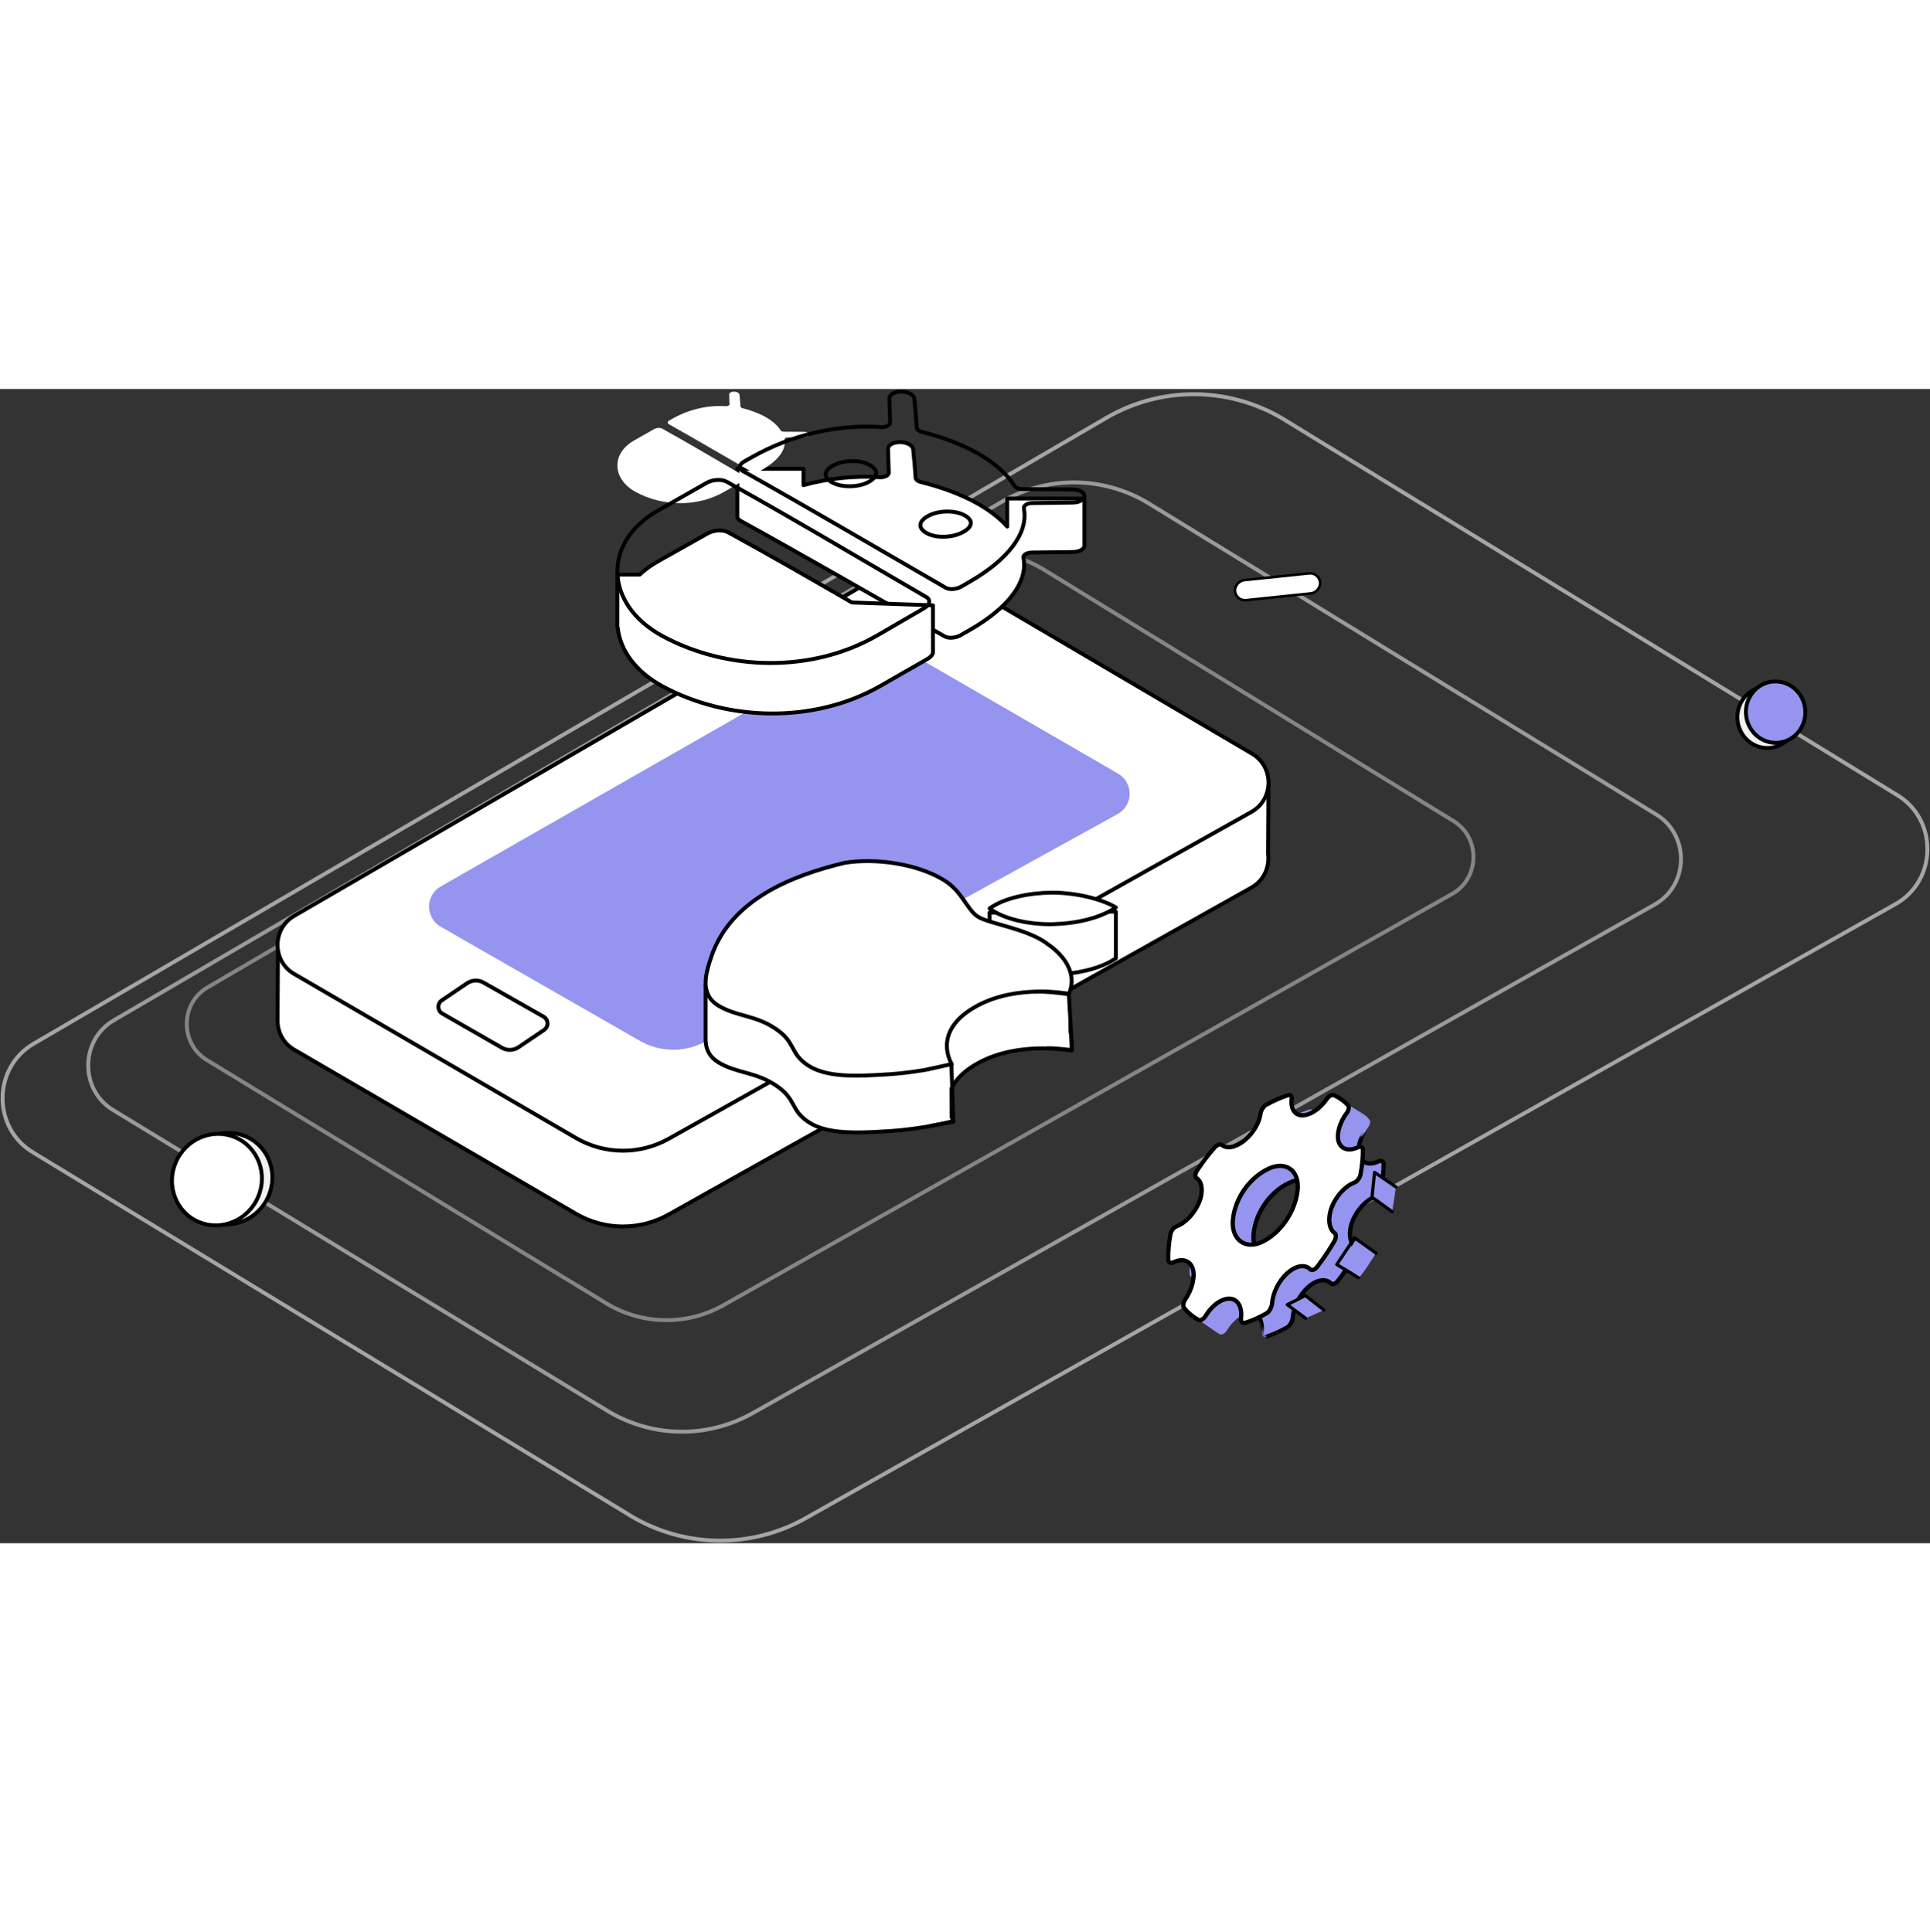 <svg width="744" height="745" viewBox="0 0 744 445" fill="none" xmlns="http://www.w3.org/2000/svg">
<rect x="0" y="0" width="744" height="445" fill="#333333" stroke="none"/>
<path opacity="0.6" fill-rule="evenodd" clip-rule="evenodd" d="M356.336 69.147L79.993 230.704C69.343 236.931 69.333 252.604 79.977 258.841L234.248 352.83C248.065 360.925 265.021 361.063 278.961 353.192L559.802 194.631C570.607 188.53 570.763 172.731 560.08 166.409L401.807 69.269C387.757 60.954 370.429 60.908 356.336 69.147Z" stroke="#BDBDBD" stroke-width="1.5"/>
<path opacity="0.6" fill-rule="evenodd" clip-rule="evenodd" d="M385.981 43.601L43.895 243.364C30.711 251.063 30.699 270.443 43.875 278.155L234.847 394.371C251.951 404.381 272.941 404.551 290.197 394.818L637.852 198.76C651.227 191.217 651.421 171.681 638.196 163.863L442.269 43.752C424.877 33.47 403.426 33.413 385.981 43.601Z" stroke="#E0E0E0" stroke-width="1.5"/>
<path opacity="0.6" fill-rule="evenodd" clip-rule="evenodd" d="M426.358 11.179L12.957 252.423C-2.975 261.721 -2.989 285.125 12.934 294.438L243.718 434.787C264.387 446.875 289.753 447.081 310.607 435.327L730.736 198.557C746.9 189.447 747.134 165.855 731.152 156.414L494.38 11.361C473.362 -1.056 447.44 -1.124 426.358 11.179Z" stroke="#F2F2F2" stroke-width="1.5"/>
<path fill-rule="evenodd" clip-rule="evenodd" d="M488.832 179.222H488.839L489 151.113L453.196 152.48L370.784 104.009C359.546 97.4 345.687 97.361 334.415 103.912L166.307 201.586L107.157 216.472L107 243.51C106.997 247.863 109.124 252.217 113.381 254.697L222.014 317.966C233.065 324.403 246.628 324.513 257.777 318.257L482.398 192.219C487.327 189.451 489.475 184.178 488.832 179.222Z" fill="white"/>
<path fill-rule="evenodd" clip-rule="evenodd" d="M488.832 179.222H488.839L489 151.113L453.196 152.48L370.784 104.009C359.546 97.4 345.687 97.361 334.415 103.912L166.307 201.586L107.157 216.472L107 243.51C106.997 247.863 109.124 252.217 113.381 254.697L222.014 317.966C233.065 324.403 246.628 324.513 257.777 318.257L482.398 192.219C487.327 189.451 489.475 184.178 488.832 179.222Z" stroke="black" stroke-width="1.5" stroke-linejoin="round"/>
<path fill-rule="evenodd" clip-rule="evenodd" d="M334.443 74.714L113.394 203.133C104.875 208.082 104.867 220.541 113.381 225.498L222.028 288.771C233.081 295.206 246.644 295.315 257.795 289.058L482.443 163.021C491.085 158.172 491.211 145.614 482.665 140.588L370.816 74.811C359.577 68.201 345.716 68.165 334.443 74.714Z" fill="white"/>
<path fill-rule="evenodd" clip-rule="evenodd" d="M334.443 74.714L113.394 203.133C104.875 208.082 104.867 220.541 113.381 225.498L222.028 288.771C233.081 295.206 246.644 295.315 257.795 289.058L482.442 163.021C491.085 158.172 491.211 145.614 482.665 140.588L370.816 74.811C359.577 68.201 345.716 68.165 334.443 74.714Z" stroke="black" stroke-width="1.5" stroke-linejoin="round"/>
<path fill-rule="evenodd" clip-rule="evenodd" d="M326.198 102.424L169.914 191.759C163.892 195.202 163.887 203.869 169.906 207.318L246.72 251.333C254.533 255.809 264.123 255.887 272.008 251.533L430.834 163.854C436.946 160.481 437.033 151.746 430.993 148.25L351.914 102.491C343.966 97.894 334.168 97.868 326.198 102.424Z" fill="#9595EF"/>
<path fill-rule="evenodd" clip-rule="evenodd" d="M186.398 228.843C184.413 227.716 181.96 227.813 180.07 229.093L170.32 235.698C168.483 236.942 168.585 239.68 170.509 240.784L193.536 254C195.523 255.14 197.986 255.05 199.883 253.767L209.757 247.091C211.6 245.845 211.493 243.096 209.558 241.997L186.398 228.843Z" stroke="black" stroke-width="1.5"/>
<path fill-rule="evenodd" clip-rule="evenodd" d="M388.282 42.233V53.029C385.45 49.856 381.533 46.782 376.803 44.129C370.353 40.51 362.445 37.699 355.015 35.869C353.82 35.574 353.003 34.924 352.956 34.21C352.65 29.673 352.453 27.459 352.011 23.211C351.85 21.658 349.423 20.403 346.696 20.467C344.189 20.525 342.263 21.685 342.317 23.114C342.454 26.657 342.519 28.493 342.615 32.249C342.64 33.298 340.995 34.126 339.117 34.006C329.246 33.368 319.286 34.456 309.736 37.057V30.749H284.229V49.189H284.249C284.219 49.764 284.547 50.312 285.289 50.714C311.759 65.305 337.889 80.468 364.175 95.376C365.669 96.221 368.396 96 370.3 94.912C371.664 94.131 372.347 93.741 373.708 92.963C388.413 84.551 396.376 74.528 394.54 65.043C394.34 64.006 395.815 63.071 397.657 63.05C404.252 62.978 407.468 62.941 413.657 62.846C416.109 62.809 418.074 61.678 418.05 60.327V42.233H388.282Z" fill="white"/>
<path fill-rule="evenodd" clip-rule="evenodd" d="M388.282 42.233V53.029C385.45 49.856 381.533 46.782 376.803 44.129C370.353 40.51 362.445 37.699 355.015 35.869C353.82 35.574 353.003 34.924 352.956 34.21C352.65 29.673 352.453 27.459 352.011 23.211C351.85 21.658 349.423 20.403 346.696 20.467C344.189 20.525 342.263 21.685 342.317 23.114C342.454 26.657 342.519 28.493 342.615 32.249C342.64 33.298 340.995 34.126 339.117 34.006C329.246 33.368 319.286 34.456 309.736 37.057V30.749H284.229V49.189C284.219 49.764 284.547 50.312 285.289 50.714C311.759 65.305 337.889 80.468 364.175 95.376C365.669 96.221 368.396 96 370.3 94.912C371.664 94.131 372.347 93.741 373.708 92.963C388.413 84.551 396.376 74.528 394.54 65.043C394.34 64.006 395.815 63.071 397.657 63.05C404.252 62.978 407.468 62.941 413.657 62.846C416.109 62.809 418.074 61.678 418.05 60.327V42.233H388.282Z" stroke="black" stroke-width="1.5" stroke-linejoin="round"/>
<path fill-rule="evenodd" clip-rule="evenodd" d="M359.642 101.525C359.656 101.382 359.664 101.24 359.642 101.102V83.4L328.389 82.294V82.3C312.552 73.144 296.696 64.023 280.651 55.237C278.645 54.139 275.154 54.346 272.815 55.659C265.422 59.81 261.732 61.884 254.569 65.918C251.462 67.59 248.815 69.492 246.59 71.55H238V91.977L238.124 91.985C239.014 100.598 244.946 109.04 255.685 114.764C280.722 128.105 313.775 129.054 339.386 114.462C346.55 110.352 350.224 108.247 357.56 104.039C358.79 103.333 359.492 102.474 359.634 101.659H359.642V101.525Z" fill="white"/>
<path fill-rule="evenodd" clip-rule="evenodd" d="M359.642 101.525C359.656 101.382 359.664 101.24 359.642 101.102V83.4L328.389 82.294V82.3C312.552 73.144 296.696 64.023 280.651 55.237C278.645 54.139 275.154 54.346 272.815 55.659C265.422 59.81 261.732 61.884 254.569 65.918C251.462 67.59 248.815 69.492 246.59 71.55H238V91.977L238.124 91.985C239.014 100.598 244.946 109.04 255.685 114.764C280.722 128.105 313.775 129.054 339.386 114.462C346.55 110.352 350.224 108.247 357.56 104.039C358.79 103.333 359.492 102.474 359.634 101.659H359.642V101.525Z" stroke="black" stroke-width="1.5" stroke-linejoin="round"/>
<path fill-rule="evenodd" clip-rule="evenodd" d="M303.678 18.666C306.369 18.636 307.682 18.62 310.208 18.581C311.208 18.566 312.01 18.097 312 17.535C311.99 16.974 311.172 16.514 310.174 16.506C307.084 16.48 305.465 16.466 302.142 16.445C301.604 16.442 301.111 16.243 300.928 15.947C299.817 14.137 297.796 12.316 295.166 10.816C292.534 9.315 289.306 8.149 286.274 7.39C285.786 7.268 285.453 6.997 285.434 6.701C285.309 4.82 285.229 3.901 285.048 2.139C284.982 1.495 283.992 0.974 282.879 1.001C281.855 1.025 281.07 1.506 281.092 2.099C281.148 3.568 281.174 4.33 281.212 5.888C281.223 6.324 280.551 6.667 279.785 6.617C272.742 6.155 265.587 7.871 259.414 11.325C258.862 11.638 258.587 11.795 258.034 12.108C257.264 12.546 257.161 13.186 257.817 13.548C268.619 19.601 279.284 25.891 290.013 32.076C290.622 32.426 291.735 32.334 292.512 31.883C293.069 31.559 293.348 31.397 293.903 31.075C299.905 27.585 303.155 23.427 302.405 19.492C302.323 19.062 302.926 18.674 303.678 18.666ZM244.728 19.676C235.451 24.73 235.924 34.761 245.181 39.755C255.348 45.24 268.769 45.63 279.169 39.631C282.079 37.942 283.569 37.077 286.548 35.347C287.51 34.788 287.697 33.992 286.939 33.554C276.408 27.452 265.964 21.187 255.319 15.285C254.504 14.834 253.087 14.919 252.136 15.459C249.135 17.165 247.636 18.018 244.728 19.676Z" fill="white"/>
<path fill-rule="evenodd" clip-rule="evenodd" d="M397.801 43.983C404.349 43.91 407.543 43.873 413.689 43.777C416.124 43.739 418.075 42.598 418.05 41.232C418.027 39.868 416.036 38.748 413.608 38.727C406.089 38.664 402.151 38.63 394.064 38.581C392.755 38.573 391.556 38.088 391.112 37.368C388.408 32.965 383.49 28.532 377.092 24.884C370.688 21.232 362.833 18.395 355.457 16.548C354.269 16.25 353.458 15.592 353.411 14.872C353.108 10.294 352.912 8.058 352.473 3.77C352.313 2.205 349.903 0.938 347.195 1.002C344.704 1.061 342.793 2.231 342.846 3.674C342.983 7.249 343.047 9.102 343.141 12.894C343.167 13.953 341.532 14.788 339.668 14.667C322.532 13.544 305.121 17.717 290.101 26.123C288.76 26.884 288.089 27.265 286.745 28.028C284.872 29.092 284.62 30.65 286.216 31.531C312.5 46.258 338.448 61.563 364.554 76.611C366.036 77.464 368.744 77.24 370.633 76.142C371.989 75.354 372.667 74.96 374.019 74.175C388.621 65.684 396.529 55.568 394.704 45.994C394.506 44.947 395.972 44.003 397.801 43.983Z" stroke="black" stroke-width="1.5" stroke-linejoin="round"/>
<path fill-rule="evenodd" clip-rule="evenodd" d="M254.37 46.441C231.799 58.737 232.949 83.146 255.473 95.295C280.21 108.641 312.865 109.59 338.17 94.995C345.249 90.885 348.876 88.779 356.124 84.57C358.464 83.21 358.918 81.273 357.075 80.208C331.451 65.36 306.04 50.117 280.139 35.758C278.157 34.66 274.708 34.867 272.395 36.181C265.093 40.332 261.445 42.406 254.37 46.441Z" stroke="black" stroke-width="1.5" stroke-linejoin="round"/>
<path fill-rule="evenodd" clip-rule="evenodd" d="M321.088 36.174C317.171 34.173 317.414 31.433 321.545 29.305C325.353 27.344 331.246 27.24 334.862 29.08C338.785 31.075 338.744 33.825 334.606 35.957C330.791 37.923 324.699 38.019 321.088 36.174Z" stroke="black" stroke-width="1.5"/>
<path fill-rule="evenodd" clip-rule="evenodd" d="M357.516 55.709C353.678 53.731 353.908 50.917 358.111 48.769C361.987 46.788 367.991 46.726 371.537 48.541C375.383 50.511 375.123 53.183 370.912 55.339C367.029 57.327 361.053 57.533 357.516 55.709Z" stroke="black" stroke-width="1.5"/>
<path fill-rule="evenodd" clip-rule="evenodd" d="M381.49 201.856V219.907C387.138 224.063 397.221 225.985 405.969 225.782C414.725 225.57 424.146 223.555 430.153 219.516V201.465L381.49 201.856Z" fill="white"/>
<path fill-rule="evenodd" clip-rule="evenodd" d="M381.49 201.856V219.907C387.138 224.063 397.221 225.985 405.969 225.782C414.725 225.57 424.146 223.555 430.153 219.516V201.465L381.49 201.856Z" stroke="black" stroke-width="1.5" stroke-linejoin="round"/>
<path fill-rule="evenodd" clip-rule="evenodd" d="M404.765 235.896C396.993 229.941 382.19 228.134 377.746 225.368C373.316 222.608 371.724 215.531 364.258 211.092C353.796 204.824 337.913 202.686 326.045 204.545C308.864 208.637 289.338 215.82 279.056 231.031L272 229.956V251.509L272.031 251.482C272.191 254.659 273.493 257.545 277.021 259.663C284.149 263.914 291.14 263.169 299.152 268.53C307.164 273.889 304.549 277.945 311.723 282.66C319.019 287.457 330.809 286.872 342.687 286.118C356.426 285.248 367.019 282.368 367.579 282.232C367.494 282.074 359.193 269.284 377.643 259.558C393.07 251.407 412.142 254.942 413.033 255.079C413.894 243.42 408.256 238.269 404.765 235.896Z" fill="white"/>
<path fill-rule="evenodd" clip-rule="evenodd" d="M404.765 235.896C396.993 229.941 382.19 228.134 377.746 225.368C373.316 222.608 371.724 215.531 364.258 211.092C353.796 204.824 337.913 202.686 326.045 204.545C308.864 208.637 289.338 215.82 279.056 231.031L272 229.956V251.509L272.031 251.482C272.191 254.659 273.493 257.545 277.021 259.663C284.149 263.914 291.14 263.169 299.152 268.53C307.164 273.889 304.549 277.945 311.723 282.66C319.019 287.457 330.809 286.872 342.687 286.118C356.426 285.248 367.019 282.368 367.579 282.232C367.494 282.074 359.193 269.284 377.643 259.558C393.07 251.407 412.142 254.942 413.033 255.079C413.894 243.42 408.256 238.269 404.765 235.896Z" stroke="black" stroke-width="1.5" stroke-linejoin="round"/>
<path fill-rule="evenodd" clip-rule="evenodd" d="M376.936 237.661C392.261 229.508 411.205 233.043 412.09 233.182C416.103 223.49 407.344 216.37 403.878 213.999C396.157 208.042 381.452 206.236 377.038 203.469C372.637 200.71 371.06 193.633 363.64 189.195C353.248 182.927 337.473 180.787 325.683 182.647C305.35 187.52 281.711 196.778 274.232 218.772C271.944 225.55 269.655 233.336 276.987 237.764C284.068 242.017 291.012 241.272 298.97 246.631C306.928 251.99 304.329 256.046 311.458 260.763C318.703 265.558 330.416 264.974 342.216 264.221C355.86 263.35 366.385 260.471 366.938 260.335C366.856 260.177 358.611 247.387 376.936 237.661Z" fill="white"/>
<path fill-rule="evenodd" clip-rule="evenodd" d="M376.936 237.661C392.261 229.508 411.205 233.043 412.09 233.182C416.103 223.49 407.344 216.37 403.878 213.999C396.157 208.042 381.452 206.236 377.038 203.469C372.637 200.71 371.06 193.633 363.64 189.195C353.248 182.927 337.473 180.787 325.683 182.647C305.35 187.52 281.711 196.778 274.232 218.772C271.944 225.55 269.655 233.336 276.987 237.764C284.068 242.017 291.012 241.272 298.97 246.631C306.928 251.99 304.329 256.046 311.458 260.763C318.703 265.558 330.416 264.974 342.216 264.221C355.86 263.35 366.385 260.471 366.938 260.335C366.856 260.177 358.611 247.387 376.936 237.661Z" stroke="black" stroke-width="1.5" stroke-linejoin="round"/>
<path fill-rule="evenodd" clip-rule="evenodd" d="M358.204 262.845L365.965 260.873L366.121 281.218L359.116 283.025" fill="white"/>
<path d="M357.572 262.326L366.75 260.302L367.519 282.484L358.84 284.086" stroke="black" stroke-width="1.5" stroke-linecap="round" stroke-linejoin="round"/>
<path fill-rule="evenodd" clip-rule="evenodd" d="M398 233.2C404.078 232.639 411.853 233.437 411.853 233.437L412 255C412 255 407.513 253.941 404.334 254.06" fill="white"/>
<path d="M399.772 232.307C405.697 232.307 412.038 233.386 412.038 233.386L413.301 254.879C412.701 254.879 407.177 254.064 403.899 254.172" stroke="black" stroke-width="1.5" stroke-linecap="round" stroke-linejoin="round"/>
<path fill-rule="evenodd" clip-rule="evenodd" d="M405.969 206.316C414.724 206.096 424.145 204.018 430.153 199.853C424.38 196.418 414.012 194.058 405.166 194.169C397.275 194.243 387.287 196.036 381.49 200.258C387.138 204.544 397.221 206.526 405.969 206.316Z" fill="white"/>
<path fill-rule="evenodd" clip-rule="evenodd" d="M405.969 206.316C414.724 206.096 424.145 204.018 430.153 199.853C424.38 196.418 414.012 194.058 405.166 194.169C397.275 194.243 387.287 196.036 381.49 200.258C387.138 204.544 397.221 206.526 405.969 206.316Z" stroke="black" stroke-width="1.5" stroke-linejoin="round"/>
<path d="M72.533 296.24C67.836 304.883 70.837 315.544 79.169 320.072C87.502 324.6 98.08 321.318 102.777 312.675C107.474 304.032 104.473 293.371 96.141 288.842C87.808 284.314 77.23 287.597 72.533 296.24Z" fill="#F2F2F2" stroke="black" stroke-width="1.5"/>
<path d="M68.503 296.604C63.806 305.247 66.806 315.909 75.139 320.437C83.471 324.965 94.049 321.683 98.746 313.04C103.443 304.396 100.443 293.735 92.11 289.207C83.778 284.679 73.2 287.961 68.503 296.604Z" fill="white" stroke="black" stroke-width="1.5"/>
<path d="M692.629 125.606C692.082 119.069 686.508 114.24 680.225 114.767C673.942 115.293 669.251 120.983 669.799 127.519C670.346 134.056 675.92 138.885 682.203 138.358C688.486 137.831 693.177 132.142 692.629 125.606Z" fill="#F2F2F2" stroke="black" stroke-width="1.5"/>
<path d="M695.911 123.606C695.363 117.069 689.79 112.24 683.507 112.767C677.223 113.293 672.532 118.983 673.08 125.519C673.628 132.056 679.201 136.885 685.484 136.358C691.767 135.831 696.459 130.142 695.911 123.606Z" fill="#9595EF" stroke="black" stroke-width="1.5"/>
<rect x="476.484" y="81.815" width="7.76" height="33" rx="3.88" transform="rotate(-95.971 476.484 81.815)" fill="white" stroke="black"/>
<path fill-rule="evenodd" clip-rule="evenodd" d="M494.73 334.389C502.106 330.876 507.534 322.638 508.448 314.537C509.309 306.912 504.014 303.01 497.346 306.094C489.967 309.507 484.414 317.471 483.546 325.557C482.722 333.244 488.124 337.534 494.73 334.389ZM488.268 365.524C487.206 365.849 486.479 365.023 486.654 363.694L486.705 363.132C486.983 359.156 485.245 356.392 482.363 356.228C479.3 356.051 475.523 358.724 473.002 362.869C472.212 364.168 470.978 364.837 470.186 364.397C469.698 364.127 469.224 363.833 468.761 363.519L468.76 363.522L468.722 363.495C468.7 363.481 468.679 363.465 468.657 363.451L459.596 357.195L468.14 349.445C468.478 347.645 468.472 345.949 468.048 344.637C467.029 341.503 464.026 340.548 460.56 342.23C459.473 342.755 458.613 342.237 458.594 341.037C458.568 339.523 458.623 337.98 458.758 336.41C458.899 334.758 459.128 333.08 459.444 331.384C459.685 330.087 460.73 328.754 461.822 328.343C465.301 327.027 468.774 323.29 470.494 319.108C472.14 315.113 471.719 311.135 469.55 309.796C468.834 309.349 468.905 308.05 469.708 306.832C471.753 303.728 474.031 300.744 476.468 297.959C477.408 296.881 478.606 296.45 479.222 296.968C481.184 298.626 484.769 297.908 488.095 295.137C491.426 292.359 493.81 288.188 494.154 284.868C494.295 283.764 495.231 282.129 496.28 281.546C499.096 279.979 501.897 278.727 504.611 277.831C505.652 277.492 506.333 278.01 506.157 279.252C505.732 283.031 507.324 285.537 510.228 285.564C510.606 285.567 510.997 285.531 511.396 285.457L510.384 280.573L517.264 274.422L523.713 278.418C524.264 278.721 524.801 279.046 525.314 279.41L525.348 279.431C525.348 279.431 526.628 280.088 527.411 281.196C527.557 281.34 527.713 281.473 527.854 281.625C528.433 282.248 528.214 283.61 527.338 284.752C525.848 286.691 524.778 289.023 524.286 291.193L524.286 291.197L524.285 291.197C523.901 292.897 523.873 294.498 524.277 295.731C525.242 298.658 528.221 299.537 531.697 297.876C532.785 297.358 533.632 297.837 533.633 298.99C533.636 301.969 533.31 305.136 532.671 308.447C532.419 309.748 531.374 311.09 530.285 311.503C526.817 312.83 523.338 316.585 521.634 320.909C520.007 325.059 520.48 329.341 522.675 330.876C523.403 331.384 523.356 332.824 522.586 334.143C520.621 337.512 518.42 340.8 516.043 343.904C515.13 345.097 513.931 345.525 513.29 344.883C511.249 342.848 507.663 343.508 504.392 346.485C501.199 349.393 498.93 353.928 498.615 358.077C498.518 359.361 497.633 361.198 496.593 361.804C493.791 363.434 490.993 364.685 488.268 365.524Z" fill="#9595EF"/>
<mask id="mask0" mask-type="alpha" maskUnits="userSpaceOnUse" x="465" y="285" width="89" height="82">
<path fill-rule="evenodd" clip-rule="evenodd" d="M553.535 337.196L530.28 285.387L465.099 314.644L488.354 366.453L553.535 337.196Z" fill="white"/>
</mask>
<g mask="url(#mask0)">
<path fill-rule="evenodd" clip-rule="evenodd" d="M507.367 314.343C506.461 322.365 501.01 330.262 494.11 333.547C491.345 334.864 488.759 334.836 486.827 333.466C484.71 331.968 483.715 329.08 484.094 325.543C484.933 317.711 490.415 309.978 497.423 306.736C500.279 305.414 502.996 305.434 504.875 306.789C505.671 307.364 506.294 308.158 506.728 309.125C507.364 310.543 507.594 312.332 507.367 314.343ZM485.879 334.803C488.281 336.506 491.537 336.587 494.814 335.027C502.198 331.511 508.029 323.082 508.995 314.527C509.446 310.539 508.292 307.234 505.832 305.461C503.46 303.749 500.144 303.672 496.734 305.249C489.11 308.776 483.375 316.861 482.464 325.367C482.211 327.722 482.504 329.85 483.284 331.588C483.877 332.908 484.75 334.004 485.879 334.803ZM465.637 340.906C464.021 340.218 461.996 340.391 459.938 341.39C459.629 341.539 459.423 341.533 459.333 341.477C459.225 341.409 459.152 341.197 459.147 340.921C459.121 339.445 459.176 337.916 459.308 336.379C459.447 334.749 459.675 333.084 459.984 331.431C460.17 330.427 461.022 329.318 461.846 329.007C465.496 327.626 469.169 323.732 470.984 319.319C472.8 314.915 472.268 310.574 469.717 308.998C469.666 308.966 469.639 308.876 469.628 308.825C469.56 308.516 469.651 307.901 470.124 307.181C472.132 304.134 474.384 301.178 476.818 298.397C477.6 297.5 478.316 297.4 478.426 297.493C480.721 299.433 484.711 298.698 488.353 295.664C491.775 292.809 494.328 288.464 494.701 284.87C494.81 284.012 495.597 282.613 496.413 282.16C499.201 280.609 501.956 279.38 504.598 278.509C504.887 278.414 505.021 278.453 505.036 278.465C505.053 278.478 505.135 278.639 505.077 279.059C504.809 281.436 505.293 283.458 506.437 284.751C507.312 285.738 508.528 286.267 509.953 286.281C510.376 286.285 510.821 286.245 511.275 286.161C511.493 286.122 511.685 285.996 511.809 285.813C511.932 285.63 511.976 285.405 511.931 285.189L511.015 280.768L517.086 275.34L523.051 279.034C523.631 279.352 524.129 279.661 524.612 280.002C524.632 280.015 524.688 280.048 524.708 280.058C524.719 280.065 525.826 280.649 526.476 281.567C526.503 281.604 526.533 281.641 526.567 281.675C526.632 281.74 526.7 281.803 526.768 281.866C526.844 281.937 526.921 282.009 526.988 282.079C527.182 282.288 527.161 283.188 526.422 284.151C524.894 286.14 523.757 288.54 523.22 290.914C522.788 292.825 522.792 294.544 523.233 295.885C523.726 297.365 524.673 298.447 525.985 299.007C527.608 299.7 529.667 299.525 531.783 298.514C532.087 298.369 532.314 298.362 532.405 298.419C532.491 298.473 532.547 298.657 532.547 298.889C532.55 301.787 532.232 304.918 531.601 308.191C531.404 309.205 530.546 310.324 529.726 310.636C526.041 312.046 522.376 316.012 520.604 320.507C518.82 325.058 519.381 329.659 521.939 331.444C522.169 331.605 522.26 332.52 521.612 333.63C519.648 336.993 517.467 340.249 515.125 343.305C514.61 343.978 514.089 344.239 513.799 344.258C513.668 344.267 513.625 344.225 513.603 344.201C511.234 341.841 507.204 342.473 503.573 345.777C500.231 348.821 497.861 353.584 497.532 357.914C497.446 359.042 496.645 360.567 495.914 360.994C493.164 362.594 490.42 363.82 487.761 364.639C487.587 364.693 487.457 364.685 487.376 364.616C487.252 364.512 487.133 364.208 487.204 363.665L487.256 363.088C487.431 360.561 486.844 358.395 485.602 356.983C484.705 355.965 483.508 355.386 482.143 355.308C478.774 355.114 474.714 357.941 472.035 362.341C471.436 363.327 470.605 363.739 470.318 363.579C469.874 363.334 469.416 363.051 468.953 362.739C468.921 362.717 468.888 362.698 468.853 362.681L468.857 362.675L460.645 357.005L468.424 349.95C468.556 349.83 468.645 349.67 468.679 349.495C469.056 347.489 469.014 345.686 468.559 344.282C468.482 344.045 468.394 343.817 468.297 343.599C467.728 342.333 466.819 341.409 465.637 340.906ZM458.864 357.766L467.926 364.023L468.41 363.388L468.413 363.39L468.025 364.092C468.046 364.106 468.065 364.119 468.087 364.131C468.572 364.456 469.055 364.752 469.522 365.012C470.719 365.677 472.4 364.894 473.435 363.194C475.769 359.357 479.312 356.786 482.049 356.944C482.982 356.997 483.764 357.374 484.372 358.066C485.323 359.143 485.767 360.887 485.622 362.956L485.576 363.485C485.443 364.488 485.714 365.356 486.318 365.867C486.829 366.3 487.53 366.423 488.241 366.205C491.022 365.349 493.881 364.073 496.738 362.409L496.739 362.409C498.049 361.646 499.051 359.532 499.166 358.038C499.464 354.103 501.627 349.766 504.677 346.988C507.617 344.313 510.739 343.66 512.444 345.36C512.824 345.741 513.344 345.931 513.907 345.893C514.778 345.836 515.696 345.255 516.426 344.301C518.808 341.191 521.029 337.878 523.027 334.456C524.048 332.708 523.985 330.881 522.878 330.101C520.996 328.786 520.668 324.835 522.13 321.107C523.742 317.016 527.03 313.422 530.309 312.167C531.657 311.655 532.903 310.08 533.209 308.502C533.86 305.125 534.189 301.89 534.186 298.887C534.183 298.059 533.862 297.4 533.279 297.033C532.67 296.648 531.888 296.65 531.078 297.035C529.392 297.84 527.812 298.005 526.628 297.5C525.762 297.13 525.129 296.393 524.789 295.374C524.446 294.33 524.457 292.875 524.819 291.271C525.298 289.159 526.355 286.928 527.722 285.149C528.862 283.662 529.06 281.904 528.183 280.959C528.089 280.859 527.988 280.765 527.889 280.671L527.766 280.553C526.875 279.338 525.519 278.634 525.523 278.64C525.027 278.288 524.476 277.947 523.878 277.619L517.429 273.624C517.12 273.432 516.723 273.467 516.452 273.709L509.57 279.861C509.353 280.056 509.255 280.352 509.314 280.638L510.144 284.641C510.084 284.642 510.026 284.643 509.969 284.643C509.006 284.633 508.231 284.304 507.664 283.664C506.832 282.722 506.49 281.153 506.703 279.265C506.871 278.064 506.39 277.461 506.088 277.209C505.584 276.787 504.874 276.695 504.088 276.952C501.344 277.855 498.494 279.126 495.616 280.727C494.303 281.458 493.242 283.352 493.073 284.682C492.744 287.847 490.371 291.846 487.304 294.406C484.341 296.874 481.125 297.628 479.483 296.24C478.494 295.407 476.854 295.862 475.584 297.318C473.102 300.156 470.804 303.17 468.757 306.28C468.106 307.266 467.841 308.322 468.027 309.176C468.145 309.707 468.43 310.128 468.853 310.392C470.659 311.507 470.93 315.154 469.47 318.695C467.815 322.716 464.519 326.244 461.268 327.474C459.909 327.986 458.664 329.558 458.373 331.131C458.055 332.836 457.819 334.554 457.675 336.239C457.538 337.832 457.482 339.417 457.509 340.948C457.523 341.815 457.866 342.497 458.474 342.872C459.087 343.25 459.859 343.247 460.652 342.865C462.28 342.075 463.822 341.915 464.995 342.414C465.933 342.813 466.626 343.631 467.001 344.788C467.348 345.856 467.386 347.317 467.116 348.924L458.779 356.486C458.594 356.653 458.496 356.897 458.512 357.146C458.519 357.245 458.544 357.341 458.583 357.428C458.643 357.563 458.739 357.681 458.864 357.766Z" fill="black"/>
</g>
<path fill-rule="evenodd" clip-rule="evenodd" d="M526.962 338.548C526.931 338.587 524.607 341.92 524.153 342.271L516.958 337.792C516.672 337.615 516.591 337.236 516.778 336.956L522.237 328.771C522.421 328.496 522.794 328.424 523.068 328.61L529.749 333.157C530.008 333.334 530.086 333.681 529.928 333.951C529.928 333.951 527.476 337.788 527.015 338.47C526.554 339.151 524.621 341.794 524.621 341.794" fill="#9595EF"/>
<path fill-rule="evenodd" clip-rule="evenodd" d="M514.738 337.78C514.722 337.742 514.708 337.702 514.699 337.66C514.662 337.496 514.695 337.324 514.789 337.184L521.679 326.895C521.772 326.756 521.918 326.66 522.082 326.631C522.246 326.602 522.416 326.64 522.552 326.738L530.846 332.709C531.123 332.907 531.185 333.293 530.986 333.57C530.788 333.846 530.401 333.909 530.125 333.709L522.349 328.111L516.172 337.335L524.154 342.271C524.445 342.449 524.335 342.625 524.157 342.917C523.98 343.207 523.601 343.3 523.31 343.123L514.98 338.054C514.873 337.988 514.789 337.892 514.738 337.78Z" fill="black"/>
<path fill-rule="evenodd" clip-rule="evenodd" d="M536.687 317.194L528.894 311.572L529.873 302.013L538.142 307.661" fill="#9595EF"/>
<path fill-rule="evenodd" clip-rule="evenodd" d="M528.332 311.825C528.288 311.728 528.27 311.619 528.281 311.51L529.261 301.951C529.282 301.734 529.418 301.546 529.614 301.454C529.812 301.362 530.043 301.382 530.222 301.504L538.491 307.153C538.772 307.345 538.845 307.729 538.652 308.01C538.46 308.291 538.076 308.363 537.795 308.171L530.382 303.107L529.545 311.281L537.049 316.694C537.325 316.892 537.388 317.278 537.188 317.555C536.989 317.831 536.603 317.894 536.327 317.694L528.534 312.073C528.445 312.009 528.376 311.923 528.332 311.825Z" fill="black"/>
<path fill-rule="evenodd" clip-rule="evenodd" d="M486.759 328.967C494.135 325.453 499.563 317.216 500.477 309.115C501.338 301.49 496.043 297.587 489.375 300.672C481.997 304.085 476.443 312.048 475.576 320.134C474.751 327.822 480.153 332.112 486.759 328.967ZM480.297 360.102C479.236 360.427 478.509 359.6 478.685 358.272L478.735 357.71C479.012 353.734 477.276 350.97 474.392 350.806C471.33 350.629 467.553 353.302 465.031 357.446C464.241 358.746 463.008 359.415 462.216 358.975C460.169 357.844 458.337 356.327 456.771 354.462C456.179 353.74 456.368 352.253 457.221 351.023C459.814 347.308 461.058 342.244 460.077 339.215C459.058 336.081 456.055 335.125 452.59 336.807C451.502 337.332 450.643 336.815 450.624 335.614C450.598 334.1 450.653 332.557 450.787 330.988C450.929 329.335 451.157 327.657 451.475 325.961C451.714 324.665 452.759 323.331 453.852 322.921C457.33 321.605 460.803 317.868 462.523 313.686C464.171 309.691 463.749 305.712 461.58 304.373C460.863 303.928 460.935 302.628 461.738 301.41C463.783 298.305 466.062 295.322 468.497 292.537C469.437 291.458 470.636 291.028 471.251 291.546C473.213 293.204 476.798 292.486 480.124 289.714C483.455 286.936 485.839 282.765 486.184 279.446C486.324 278.341 487.26 276.707 488.31 276.123C491.127 274.557 493.927 273.304 496.64 272.409C497.681 272.07 498.363 272.587 498.187 273.83C497.762 277.609 499.354 280.114 502.258 280.141C505.304 280.168 509.121 277.636 511.716 273.862C512.53 272.684 513.769 272.034 514.55 272.387C516.559 273.289 518.358 274.573 519.885 276.202C520.464 276.826 520.244 278.188 519.368 279.33C516.71 282.789 515.385 287.5 516.307 290.309C517.272 293.236 520.25 294.114 523.727 292.453C524.815 291.935 525.661 292.414 525.662 293.568C525.666 296.547 525.34 299.714 524.701 303.025C524.449 304.326 523.404 305.667 522.315 306.081C518.848 307.407 515.368 311.162 513.664 315.487C512.036 319.636 512.509 323.919 514.705 325.454C515.432 325.962 515.386 327.402 514.615 328.721C512.65 332.089 510.45 335.378 508.072 338.483C507.16 339.675 505.96 340.102 505.32 339.461C503.279 337.426 499.692 338.085 496.422 341.062C493.228 343.972 490.96 348.507 490.645 352.655C490.547 353.938 489.662 355.776 488.623 356.381C485.821 358.012 483.023 359.263 480.297 360.102Z" fill="white"/>
<path fill-rule="evenodd" clip-rule="evenodd" d="M476.12 320.12C476.961 312.288 482.441 304.555 489.45 301.314C492.307 299.992 495.023 300.012 496.902 301.367C498.867 302.784 499.776 305.537 499.394 308.921C498.488 316.943 493.037 324.839 486.137 328.125C483.372 329.441 480.786 329.413 478.854 328.043C476.738 326.546 475.742 323.657 476.12 320.119L476.12 320.12ZM477.907 329.381C480.31 331.082 483.566 331.165 486.842 329.604C494.226 326.088 500.057 317.658 501.022 309.105C501.472 305.116 500.32 301.812 497.861 300.038C495.488 298.326 492.173 298.249 488.762 299.827C481.139 303.353 475.405 311.438 474.491 319.944L474.491 319.945C474.239 322.3 474.532 324.427 475.312 326.165C475.905 327.485 476.779 328.58 477.907 329.381ZM457.664 335.484C456.048 334.797 454.024 334.968 451.965 335.968C451.657 336.117 451.45 336.111 451.36 336.054C451.249 335.987 451.178 335.773 451.173 335.498C451.149 334.025 451.202 332.496 451.334 330.956C451.472 329.335 451.7 327.672 452.011 326.009C452.197 325.005 453.049 323.895 453.872 323.585C457.524 322.204 461.196 318.31 463.012 313.896C464.828 309.492 464.292 305.152 461.744 303.576C461.693 303.544 461.667 303.454 461.655 303.403C461.588 303.095 461.677 302.479 462.153 301.758C464.157 298.715 466.408 295.76 468.845 292.974C469.627 292.078 470.344 291.978 470.454 292.07C472.749 294.011 476.738 293.276 480.38 290.242C483.803 287.388 486.355 283.042 486.728 279.447C486.836 278.59 487.624 277.19 488.438 276.737C491.227 275.187 493.983 273.958 496.626 273.086C496.913 272.992 497.049 273.031 497.063 273.042C497.086 273.061 497.162 273.222 497.105 273.637C496.836 276.014 497.32 278.035 498.465 279.327C499.339 280.315 500.555 280.845 501.982 280.859C505.297 280.888 509.372 278.222 512.122 274.227C512.809 273.23 513.685 272.915 513.945 273.033C515.861 273.894 517.568 275.115 519.014 276.658C519.208 276.869 519.188 277.767 518.449 278.729C515.59 282.448 514.249 287.383 515.259 290.463C515.751 291.943 516.699 293.024 518.013 293.585C519.635 294.277 521.694 294.102 523.809 293.092C524.114 292.947 524.341 292.94 524.432 292.997C524.517 293.051 524.574 293.235 524.574 293.467C524.578 296.366 524.259 299.495 523.628 302.768C523.431 303.782 522.573 304.902 521.754 305.214C518.069 306.623 514.404 310.589 512.632 315.086C510.848 319.636 511.41 324.235 513.966 326.023C514.206 326.186 514.26 327.143 513.638 328.207C511.676 331.569 509.495 334.825 507.153 337.882C506.638 338.555 506.117 338.817 505.827 338.836C505.695 338.844 505.654 338.802 505.629 338.778C503.261 336.418 499.23 337.05 495.601 340.354C492.259 343.399 489.888 348.162 489.559 352.491C489.473 353.62 488.672 355.145 487.941 355.572C485.192 357.172 482.448 358.398 479.789 359.217C479.614 359.271 479.485 359.263 479.404 359.194C479.28 359.09 479.161 358.785 479.231 358.243L479.283 357.665C479.458 355.138 478.872 352.971 477.63 351.56C476.733 350.542 475.537 349.962 474.169 349.885C470.801 349.692 466.739 352.519 464.062 356.919C463.464 357.904 462.633 358.316 462.343 358.156C460.381 357.071 458.626 355.617 457.135 353.84C456.873 353.519 456.888 352.452 457.624 351.39C460.403 347.408 461.649 342.139 460.587 338.86C460.51 338.622 460.422 338.394 460.324 338.177C459.756 336.911 458.847 335.987 457.664 335.484ZM455.876 354.887C457.503 356.825 459.413 358.408 461.55 359.59C462.747 360.255 464.43 359.473 465.464 357.771C467.798 353.934 471.34 351.363 474.077 351.521C475.011 351.575 475.792 351.952 476.402 352.643C477.348 353.724 477.795 355.465 477.651 357.535L477.605 358.062C477.472 359.064 477.743 359.934 478.346 360.445C478.858 360.878 479.559 361.001 480.27 360.783C483.051 359.928 485.91 358.651 488.766 356.988L488.767 356.987C490.078 356.224 491.08 354.11 491.194 352.616C491.493 348.681 493.656 344.344 496.705 341.566C499.644 338.89 502.766 338.237 504.472 339.937C504.852 340.319 505.372 340.508 505.935 340.471C506.806 340.414 507.725 339.833 508.455 338.879C510.838 335.766 513.059 332.454 515.055 329.033C516.077 327.284 516.012 325.45 514.906 324.681C513.027 323.364 512.697 319.412 514.158 315.685C515.771 311.593 519.059 308 522.337 306.745C523.685 306.234 524.932 304.658 525.237 303.079C525.889 299.703 526.217 296.468 526.214 293.465C526.212 292.639 525.891 291.98 525.308 291.612C524.698 291.226 523.917 291.227 523.105 291.612C521.42 292.418 519.839 292.583 518.657 292.078C517.79 291.707 517.158 290.968 516.817 289.951C515.99 287.433 517.279 282.943 519.749 279.727C520.89 278.241 521.09 276.481 520.213 275.54C518.615 273.834 516.732 272.488 514.62 271.54C513.458 271.013 511.839 271.751 510.773 273.297C508.357 276.808 504.748 279.244 501.998 279.221C501.034 279.211 500.259 278.882 499.693 278.241C498.858 277.299 498.519 275.729 498.731 273.843C498.9 272.642 498.418 272.039 498.117 271.787C497.612 271.364 496.903 271.272 496.117 271.529C493.372 272.433 490.522 273.705 487.643 275.305C486.33 276.035 485.27 277.929 485.101 279.259C484.773 282.426 482.399 286.425 479.332 288.984C476.369 291.452 473.154 292.207 471.512 290.818C470.524 289.986 468.883 290.439 467.612 291.895C465.127 294.737 462.831 297.752 460.786 300.858C460.135 301.844 459.869 302.9 460.057 303.754C460.171 304.284 460.458 304.705 460.882 304.968C462.688 306.083 462.958 309.732 461.497 313.272C459.844 317.294 456.547 320.822 453.294 322.052C451.938 322.563 450.694 324.136 450.4 325.709C450.081 327.424 449.846 329.143 449.703 330.817C449.566 332.412 449.511 333.997 449.536 335.525C449.55 336.392 449.892 337.074 450.501 337.449C451.114 337.828 451.887 337.826 452.68 337.444C454.308 336.653 455.851 336.493 457.024 336.992C457.961 337.391 458.652 338.212 459.03 339.366C459.931 342.149 458.75 346.915 456.279 350.454C455.359 351.781 455.101 353.341 455.578 354.404C455.657 354.58 455.757 354.742 455.876 354.887Z" fill="black"/>
<path fill-rule="evenodd" clip-rule="evenodd" d="M503.304 358.279L496.23 353.022L503.219 349.512L510.366 355.109" fill="#9595EF"/>
<path fill-rule="evenodd" clip-rule="evenodd" d="M495.669 353.275C495.627 353.181 495.608 353.075 495.618 352.969C495.636 352.756 495.763 352.568 495.955 352.472L502.943 348.961C503.156 348.854 503.412 348.879 503.6 349.026L510.747 354.624C511.015 354.833 511.063 355.222 510.853 355.489C510.643 355.758 510.255 355.805 509.987 355.595L503.147 350.238L497.403 353.124L503.674 357.784C503.947 357.987 504.003 358.373 503.801 358.647C503.597 358.921 503.211 358.977 502.938 358.774L495.864 353.518C495.778 353.454 495.712 353.37 495.669 353.275Z" fill="black"/>
</svg>
